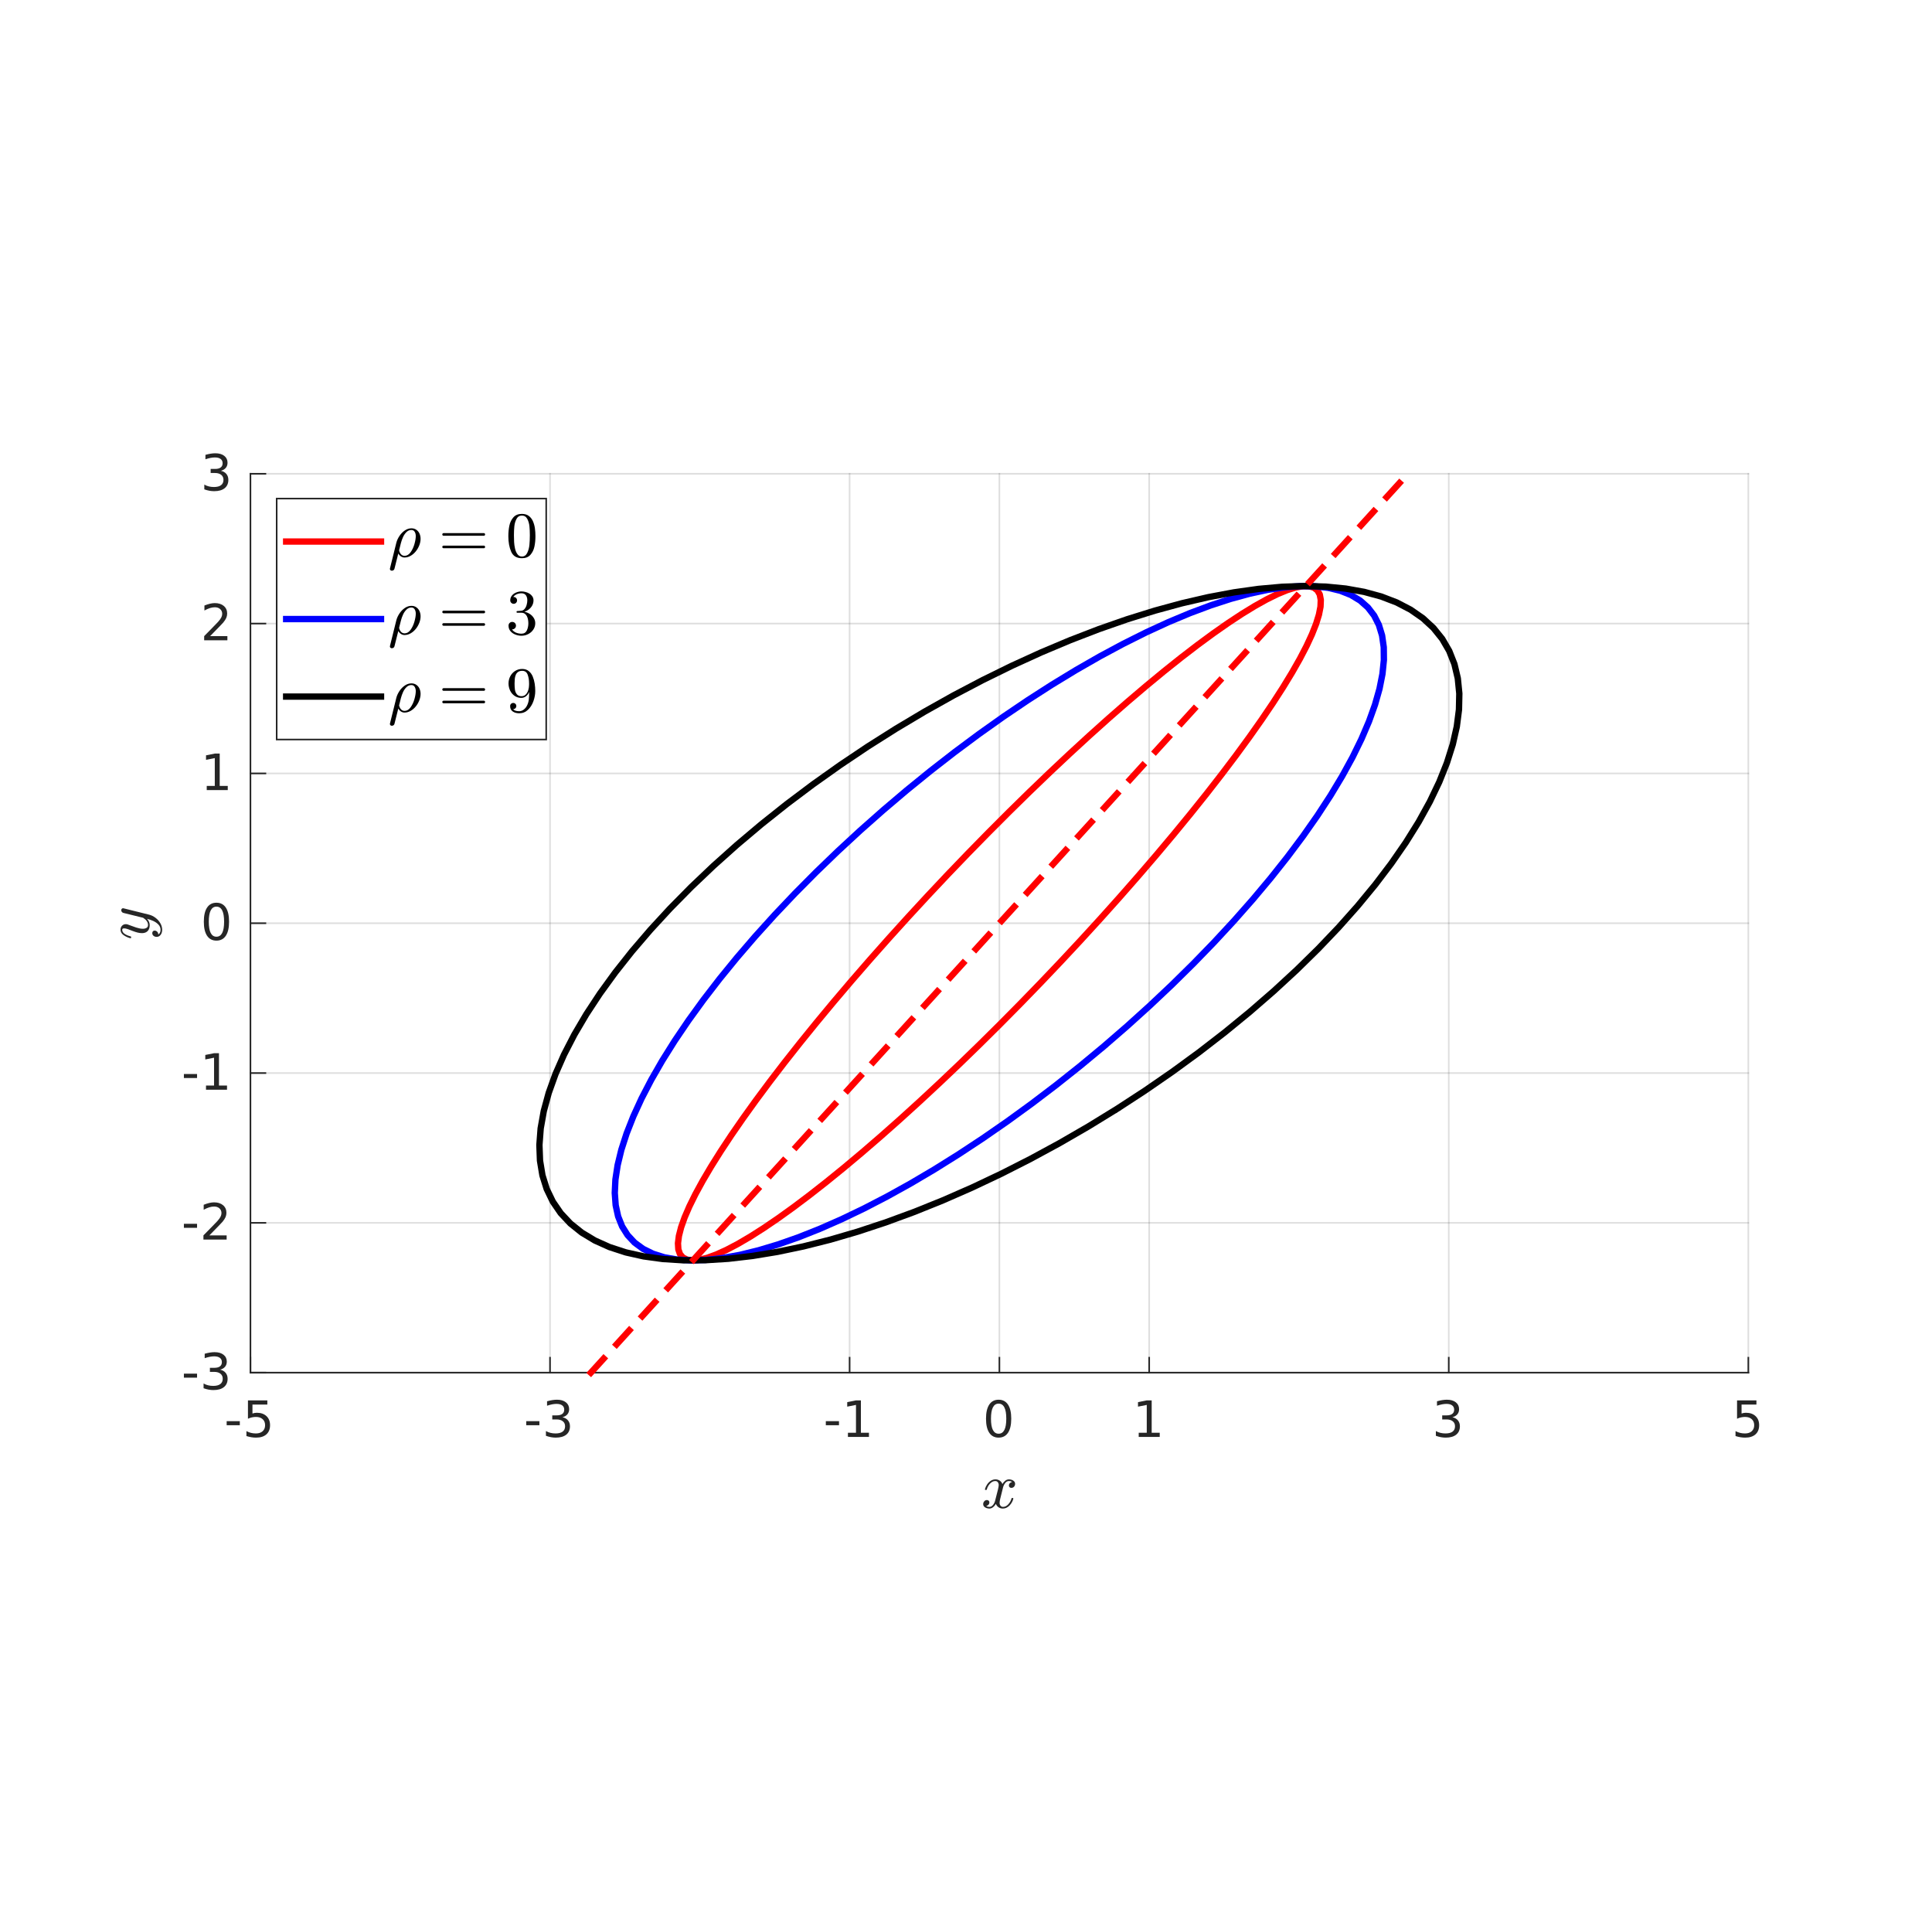 <?xml version="1.0"?>
<!DOCTYPE svg PUBLIC '-//W3C//DTD SVG 1.0//EN'
          'http://www.w3.org/TR/2001/REC-SVG-20010904/DTD/svg10.dtd'>
<svg xmlns:xlink="http://www.w3.org/1999/xlink" style="fill-opacity:1; color-rendering:auto; color-interpolation:auto; text-rendering:auto; stroke:black; stroke-linecap:square; stroke-miterlimit:10; shape-rendering:auto; stroke-opacity:1; fill:black; stroke-dasharray:none; font-weight:normal; stroke-width:1; font-family:'Dialog'; font-style:normal; stroke-linejoin:miter; font-size:12px; stroke-dashoffset:0; image-rendering:auto;" width="810" height="802" xmlns="http://www.w3.org/2000/svg"
><rect width="100%" height="100%" fill="#333333" stroke="none"/><!--Generated by the Batik Graphics2D SVG Generator--><defs id="genericDefs"
  /><g
  ><defs id="defs1"
    ><clipPath clipPathUnits="userSpaceOnUse" id="clipPath1"
      ><path d="M0 0 L810 0 L810 802 L0 802 L0 0 Z"
      /></clipPath
    ></defs
    ><g style="fill:white; stroke:white;"
    ><rect x="0" y="0" width="810" style="clip-path:url(#clipPath1); stroke:none;" height="802"
    /></g
    ><g style="fill:white; text-rendering:optimizeSpeed; color-rendering:optimizeSpeed; image-rendering:optimizeSpeed; shape-rendering:crispEdges; stroke:white; color-interpolation:sRGB;"
    ><rect x="0" width="810" height="802" y="0" style="stroke:none;"
      /><path style="stroke:none;" d="M105 575.4 L733 575.4 L733 198.6 L105 198.6 Z"
    /></g
    ><g style="stroke-linecap:butt; fill-opacity:0.149; fill:rgb(38,38,38); text-rendering:geometricPrecision; image-rendering:optimizeQuality; color-rendering:optimizeQuality; stroke-linejoin:round; stroke:rgb(38,38,38); color-interpolation:linearRGB; stroke-width:0.667; stroke-opacity:0.149;"
    ><line y2="198.6" style="fill:none;" x1="105" x2="105" y1="575.4"
      /><line y2="198.6" style="fill:none;" x1="230.6" x2="230.6" y1="575.4"
      /><line y2="198.6" style="fill:none;" x1="356.2" x2="356.2" y1="575.4"
      /><line y2="198.6" style="fill:none;" x1="419" x2="419" y1="575.4"
      /><line y2="198.6" style="fill:none;" x1="481.8" x2="481.8" y1="575.4"
      /><line y2="198.6" style="fill:none;" x1="607.4" x2="607.4" y1="575.4"
      /><line y2="198.6" style="fill:none;" x1="733" x2="733" y1="575.4"
      /><line y2="575.4" style="fill:none;" x1="733" x2="105" y1="575.4"
      /><line y2="512.6" style="fill:none;" x1="733" x2="105" y1="512.6"
      /><line y2="449.8" style="fill:none;" x1="733" x2="105" y1="449.8"
      /><line y2="387" style="fill:none;" x1="733" x2="105" y1="387"
      /><line y2="324.2" style="fill:none;" x1="733" x2="105" y1="324.2"
      /><line y2="261.4" style="fill:none;" x1="733" x2="105" y1="261.4"
      /><line y2="198.6" style="fill:none;" x1="733" x2="105" y1="198.6"
      /><line x1="105" x2="733" y1="575.4" style="stroke-linecap:square; fill-opacity:1; fill:none; stroke-opacity:1;" y2="575.4"
      /><line x1="105" x2="105" y1="575.4" style="stroke-linecap:square; fill-opacity:1; fill:none; stroke-opacity:1;" y2="569.12"
      /><line x1="230.6" x2="230.6" y1="575.4" style="stroke-linecap:square; fill-opacity:1; fill:none; stroke-opacity:1;" y2="569.12"
      /><line x1="356.2" x2="356.2" y1="575.4" style="stroke-linecap:square; fill-opacity:1; fill:none; stroke-opacity:1;" y2="569.12"
      /><line x1="419" x2="419" y1="575.4" style="stroke-linecap:square; fill-opacity:1; fill:none; stroke-opacity:1;" y2="569.12"
      /><line x1="481.8" x2="481.8" y1="575.4" style="stroke-linecap:square; fill-opacity:1; fill:none; stroke-opacity:1;" y2="569.12"
      /><line x1="607.4" x2="607.4" y1="575.4" style="stroke-linecap:square; fill-opacity:1; fill:none; stroke-opacity:1;" y2="569.12"
      /><line x1="733" x2="733" y1="575.4" style="stroke-linecap:square; fill-opacity:1; fill:none; stroke-opacity:1;" y2="569.12"
    /></g
    ><g transform="translate(105,582.333)" style="font-size:21.333px; fill:rgb(38,38,38); text-rendering:geometricPrecision; image-rendering:optimizeQuality; color-rendering:optimizeQuality; font-family:'SansSerif'; stroke:rgb(38,38,38); color-interpolation:linearRGB;"
    ><path style="stroke:none;" d="M-9.969 13.406 L-4.453 13.406 L-4.453 15.094 L-9.969 15.094 L-9.969 13.406 ZM-1.044 4.688 L7.081 4.688 L7.081 6.438 L0.847 6.438 L0.847 10.188 Q1.3 10.031 1.753 9.953 Q2.206 9.875 2.659 9.875 Q5.222 9.875 6.722 11.281 Q8.222 12.688 8.222 15.094 Q8.222 17.562 6.683 18.93 Q5.144 20.297 2.347 20.297 Q1.378 20.297 0.378 20.133 Q-0.622 19.969 -1.685 19.641 L-1.685 17.562 Q-0.763 18.062 0.222 18.305 Q1.206 18.547 2.3 18.547 Q4.081 18.547 5.112 17.617 Q6.144 16.688 6.144 15.094 Q6.144 13.484 5.112 12.555 Q4.081 11.625 2.3 11.625 Q1.472 11.625 0.643 11.805 Q-0.185 11.984 -1.044 12.375 L-1.044 4.688 Z"
    /></g
    ><g transform="translate(230.6,582.333)" style="font-size:21.333px; fill:rgb(38,38,38); text-rendering:geometricPrecision; image-rendering:optimizeQuality; color-rendering:optimizeQuality; font-family:'SansSerif'; stroke:rgb(38,38,38); color-interpolation:linearRGB;"
    ><path style="stroke:none;" d="M-9.969 13.406 L-4.453 13.406 L-4.453 15.094 L-9.969 15.094 L-9.969 13.406 ZM5.206 11.75 Q6.706 12.062 7.534 13.07 Q8.362 14.078 8.362 15.547 Q8.362 17.812 6.808 19.055 Q5.253 20.297 2.378 20.297 Q1.425 20.297 0.401 20.109 Q-0.622 19.922 -1.716 19.531 L-1.716 17.531 Q-0.841 18.047 0.183 18.297 Q1.206 18.547 2.315 18.547 Q4.269 18.547 5.292 17.781 Q6.315 17.016 6.315 15.547 Q6.315 14.203 5.362 13.438 Q4.409 12.672 2.722 12.672 L0.94 12.672 L0.94 10.969 L2.8 10.969 Q4.331 10.969 5.144 10.359 Q5.956 9.75 5.956 8.594 Q5.956 7.422 5.12 6.789 Q4.284 6.156 2.722 6.156 Q1.862 6.156 0.893 6.344 Q-0.075 6.531 -1.247 6.922 L-1.247 5.062 Q-0.075 4.734 0.956 4.57 Q1.987 4.406 2.909 4.406 Q5.269 4.406 6.644 5.484 Q8.018 6.562 8.018 8.375 Q8.018 9.656 7.284 10.531 Q6.55 11.406 5.206 11.75 Z"
    /></g
    ><g transform="translate(356.2,582.333)" style="font-size:21.333px; fill:rgb(38,38,38); text-rendering:geometricPrecision; image-rendering:optimizeQuality; color-rendering:optimizeQuality; font-family:'SansSerif'; stroke:rgb(38,38,38); color-interpolation:linearRGB;"
    ><path style="stroke:none;" d="M-9.969 13.406 L-4.453 13.406 L-4.453 15.094 L-9.969 15.094 L-9.969 13.406 ZM-0.7 18.25 L2.675 18.25 L2.675 6.578 L-0.997 7.312 L-0.997 5.422 L2.659 4.688 L4.737 4.688 L4.737 18.25 L8.112 18.25 L8.112 20 L-0.7 20 L-0.7 18.25 Z"
    /></g
    ><g transform="translate(419,582.333)" style="font-size:21.333px; fill:rgb(38,38,38); text-rendering:geometricPrecision; image-rendering:optimizeQuality; color-rendering:optimizeQuality; font-family:'SansSerif'; stroke:rgb(38,38,38); color-interpolation:linearRGB;"
    ><path style="stroke:none;" d="M-0.328 6.047 Q-1.922 6.047 -2.727 7.625 Q-3.531 9.203 -3.531 12.359 Q-3.531 15.516 -2.727 17.086 Q-1.922 18.656 -0.328 18.656 Q1.281 18.656 2.086 17.086 Q2.891 15.516 2.891 12.359 Q2.891 9.203 2.086 7.625 Q1.281 6.047 -0.328 6.047 ZM-0.328 4.406 Q2.25 4.406 3.609 6.445 Q4.969 8.484 4.969 12.359 Q4.969 16.219 3.609 18.258 Q2.25 20.297 -0.328 20.297 Q-2.891 20.297 -4.25 18.258 Q-5.609 16.219 -5.609 12.359 Q-5.609 8.484 -4.25 6.445 Q-2.891 4.406 -0.328 4.406 Z"
    /></g
    ><g transform="translate(481.8,582.333)" style="font-size:21.333px; fill:rgb(38,38,38); text-rendering:geometricPrecision; image-rendering:optimizeQuality; color-rendering:optimizeQuality; font-family:'SansSerif'; stroke:rgb(38,38,38); color-interpolation:linearRGB;"
    ><path style="stroke:none;" d="M-4.391 18.25 L-1.016 18.25 L-1.016 6.578 L-4.688 7.312 L-4.688 5.422 L-1.031 4.688 L1.047 4.688 L1.047 18.25 L4.422 18.25 L4.422 20 L-4.391 20 L-4.391 18.25 Z"
    /></g
    ><g transform="translate(607.4,582.333)" style="font-size:21.333px; fill:rgb(38,38,38); text-rendering:geometricPrecision; image-rendering:optimizeQuality; color-rendering:optimizeQuality; font-family:'SansSerif'; stroke:rgb(38,38,38); color-interpolation:linearRGB;"
    ><path style="stroke:none;" d="M1.516 11.75 Q3.016 12.062 3.844 13.07 Q4.672 14.078 4.672 15.547 Q4.672 17.812 3.117 19.055 Q1.562 20.297 -1.312 20.297 Q-2.266 20.297 -3.289 20.109 Q-4.312 19.922 -5.406 19.531 L-5.406 17.531 Q-4.531 18.047 -3.508 18.297 Q-2.484 18.547 -1.375 18.547 Q0.578 18.547 1.602 17.781 Q2.625 17.016 2.625 15.547 Q2.625 14.203 1.672 13.438 Q0.719 12.672 -0.969 12.672 L-2.75 12.672 L-2.75 10.969 L-0.891 10.969 Q0.641 10.969 1.453 10.359 Q2.266 9.75 2.266 8.594 Q2.266 7.422 1.43 6.789 Q0.594 6.156 -0.969 6.156 Q-1.828 6.156 -2.797 6.344 Q-3.766 6.531 -4.938 6.922 L-4.938 5.062 Q-3.766 4.734 -2.734 4.57 Q-1.703 4.406 -0.781 4.406 Q1.578 4.406 2.953 5.484 Q4.328 6.562 4.328 8.375 Q4.328 9.656 3.594 10.531 Q2.859 11.406 1.516 11.75 Z"
    /></g
    ><g transform="translate(733,582.333)" style="font-size:21.333px; fill:rgb(38,38,38); text-rendering:geometricPrecision; image-rendering:optimizeQuality; color-rendering:optimizeQuality; font-family:'SansSerif'; stroke:rgb(38,38,38); color-interpolation:linearRGB;"
    ><path style="stroke:none;" d="M-4.734 4.688 L3.391 4.688 L3.391 6.438 L-2.844 6.438 L-2.844 10.188 Q-2.391 10.031 -1.938 9.953 Q-1.484 9.875 -1.031 9.875 Q1.531 9.875 3.031 11.281 Q4.531 12.688 4.531 15.094 Q4.531 17.562 2.992 18.93 Q1.453 20.297 -1.344 20.297 Q-2.312 20.297 -3.312 20.133 Q-4.312 19.969 -5.375 19.641 L-5.375 17.562 Q-4.453 18.062 -3.469 18.305 Q-2.484 18.547 -1.391 18.547 Q0.391 18.547 1.422 17.617 Q2.453 16.688 2.453 15.094 Q2.453 13.484 1.422 12.555 Q0.391 11.625 -1.391 11.625 Q-2.219 11.625 -3.047 11.805 Q-3.875 11.984 -4.734 12.375 L-4.734 4.688 Z"
    /></g
    ><g transform="translate(419,609.667)" style="font-size:26.667px; fill:rgb(38,38,38); text-rendering:geometricPrecision; image-rendering:optimizeQuality; color-rendering:optimizeQuality; font-family:'mwa_cmmi10'; stroke:rgb(38,38,38); color-interpolation:linearRGB;"
    ><path style="stroke:none;" d="M-5.511 21.619 Q-5.042 21.994 -4.167 21.994 Q-3.324 21.994 -2.675 21.181 Q-2.027 20.369 -1.792 19.4 L-0.574 14.619 Q-0.277 13.322 -0.277 12.837 Q-0.277 12.165 -0.652 11.665 Q-1.027 11.165 -1.698 11.165 Q-2.558 11.165 -3.308 11.697 Q-4.058 12.228 -4.574 13.056 Q-5.089 13.884 -5.292 14.728 Q-5.355 14.9 -5.511 14.9 L-5.839 14.9 Q-6.058 14.9 -6.058 14.65 L-6.058 14.572 Q-5.792 13.572 -5.159 12.611 Q-4.527 11.65 -3.605 11.056 Q-2.683 10.462 -1.652 10.462 Q-0.652 10.462 0.145 10.994 Q0.942 11.525 1.27 12.431 Q1.723 11.603 2.442 11.033 Q3.161 10.462 4.02 10.462 Q4.598 10.462 5.208 10.673 Q5.817 10.884 6.2 11.306 Q6.583 11.728 6.583 12.353 Q6.583 13.04 6.138 13.533 Q5.692 14.025 5.005 14.025 Q4.567 14.025 4.278 13.752 Q3.989 13.478 3.989 13.056 Q3.989 12.478 4.38 12.056 Q4.77 11.634 5.317 11.556 Q4.833 11.165 3.973 11.165 Q3.098 11.165 2.458 11.97 Q1.817 12.775 1.552 13.759 L0.364 18.541 Q0.083 19.619 0.083 20.322 Q0.083 21.009 0.473 21.502 Q0.864 21.994 1.505 21.994 Q2.77 21.994 3.763 20.877 Q4.755 19.759 5.083 18.431 Q5.13 18.275 5.286 18.275 L5.614 18.275 Q5.723 18.275 5.786 18.345 Q5.848 18.416 5.848 18.509 Q5.848 18.541 5.833 18.587 Q5.442 20.197 4.216 21.447 Q2.989 22.697 1.458 22.697 Q0.458 22.697 -0.339 22.166 Q-1.136 21.634 -1.464 20.728 Q-1.886 21.509 -2.628 22.103 Q-3.37 22.697 -4.214 22.697 Q-4.792 22.697 -5.409 22.494 Q-6.027 22.291 -6.409 21.869 Q-6.792 21.447 -6.792 20.806 Q-6.792 20.166 -6.347 19.65 Q-5.902 19.134 -5.245 19.134 Q-4.792 19.134 -4.495 19.4 Q-4.199 19.666 -4.199 20.103 Q-4.199 20.666 -4.574 21.087 Q-4.949 21.509 -5.511 21.619 Z"
    /></g
    ><g style="fill:rgb(38,38,38); text-rendering:geometricPrecision; image-rendering:optimizeQuality; color-rendering:optimizeQuality; stroke-linejoin:round; stroke:rgb(38,38,38); color-interpolation:linearRGB; stroke-width:0.667;"
    ><line y2="198.6" style="fill:none;" x1="105" x2="105" y1="575.4"
      /><line y2="575.4" style="fill:none;" x1="105" x2="111.28" y1="575.4"
      /><line y2="512.6" style="fill:none;" x1="105" x2="111.28" y1="512.6"
      /><line y2="449.8" style="fill:none;" x1="105" x2="111.28" y1="449.8"
      /><line y2="387" style="fill:none;" x1="105" x2="111.28" y1="387"
      /><line y2="324.2" style="fill:none;" x1="105" x2="111.28" y1="324.2"
      /><line y2="261.4" style="fill:none;" x1="105" x2="111.28" y1="261.4"
      /><line y2="198.6" style="fill:none;" x1="105" x2="111.28" y1="198.6"
    /></g
    ><g transform="translate(98.067,575.4)" style="font-size:21.333px; fill:rgb(38,38,38); text-rendering:geometricPrecision; image-rendering:optimizeQuality; color-rendering:optimizeQuality; font-family:'SansSerif'; stroke:rgb(38,38,38); color-interpolation:linearRGB;"
    ><path style="stroke:none;" d="M-20.969 0.406 L-15.453 0.406 L-15.453 2.094 L-20.969 2.094 L-20.969 0.406 ZM-5.794 -1.25 Q-4.294 -0.938 -3.466 0.07 Q-2.638 1.078 -2.638 2.547 Q-2.638 4.812 -4.192 6.055 Q-5.747 7.297 -8.622 7.297 Q-9.575 7.297 -10.599 7.109 Q-11.622 6.922 -12.716 6.531 L-12.716 4.531 Q-11.841 5.047 -10.817 5.297 Q-9.794 5.547 -8.685 5.547 Q-6.731 5.547 -5.708 4.781 Q-4.685 4.016 -4.685 2.547 Q-4.685 1.203 -5.638 0.438 Q-6.591 -0.328 -8.278 -0.328 L-10.06 -0.328 L-10.06 -2.031 L-8.2 -2.031 Q-6.669 -2.031 -5.856 -2.641 Q-5.044 -3.25 -5.044 -4.406 Q-5.044 -5.578 -5.88 -6.211 Q-6.716 -6.844 -8.278 -6.844 Q-9.138 -6.844 -10.107 -6.656 Q-11.075 -6.469 -12.247 -6.078 L-12.247 -7.938 Q-11.075 -8.266 -10.044 -8.43 Q-9.013 -8.594 -8.091 -8.594 Q-5.731 -8.594 -4.356 -7.516 Q-2.982 -6.438 -2.982 -4.625 Q-2.982 -3.344 -3.716 -2.469 Q-4.45 -1.594 -5.794 -1.25 Z"
    /></g
    ><g transform="translate(98.067,512.6)" style="font-size:21.333px; fill:rgb(38,38,38); text-rendering:geometricPrecision; image-rendering:optimizeQuality; color-rendering:optimizeQuality; font-family:'SansSerif'; stroke:rgb(38,38,38); color-interpolation:linearRGB;"
    ><path style="stroke:none;" d="M-20.969 0.406 L-15.453 0.406 L-15.453 2.094 L-20.969 2.094 L-20.969 0.406 ZM-10.278 5.25 L-3.044 5.25 L-3.044 7 L-12.778 7 L-12.778 5.25 Q-11.591 4.031 -9.56 1.977 Q-7.528 -0.078 -6.997 -0.672 Q-5.997 -1.781 -5.606 -2.562 Q-5.216 -3.344 -5.216 -4.078 Q-5.216 -5.312 -6.067 -6.078 Q-6.919 -6.844 -8.294 -6.844 Q-9.278 -6.844 -10.357 -6.508 Q-11.435 -6.172 -12.669 -5.484 L-12.669 -7.578 Q-11.419 -8.078 -10.333 -8.336 Q-9.247 -8.594 -8.341 -8.594 Q-5.966 -8.594 -4.552 -7.398 Q-3.138 -6.203 -3.138 -4.219 Q-3.138 -3.281 -3.489 -2.43 Q-3.841 -1.578 -4.778 -0.438 Q-5.028 -0.141 -6.403 1.281 Q-7.778 2.703 -10.278 5.25 Z"
    /></g
    ><g transform="translate(98.067,449.8)" style="font-size:21.333px; fill:rgb(38,38,38); text-rendering:geometricPrecision; image-rendering:optimizeQuality; color-rendering:optimizeQuality; font-family:'SansSerif'; stroke:rgb(38,38,38); color-interpolation:linearRGB;"
    ><path style="stroke:none;" d="M-20.969 0.406 L-15.453 0.406 L-15.453 2.094 L-20.969 2.094 L-20.969 0.406 ZM-11.7 5.25 L-8.325 5.25 L-8.325 -6.422 L-11.997 -5.688 L-11.997 -7.578 L-8.341 -8.312 L-6.263 -8.312 L-6.263 5.25 L-2.888 5.25 L-2.888 7 L-11.7 7 L-11.7 5.25 Z"
    /></g
    ><g transform="translate(98.067,387)" style="font-size:21.333px; fill:rgb(38,38,38); text-rendering:geometricPrecision; image-rendering:optimizeQuality; color-rendering:optimizeQuality; font-family:'SansSerif'; stroke:rgb(38,38,38); color-interpolation:linearRGB;"
    ><path style="stroke:none;" d="M-7.328 -6.953 Q-8.922 -6.953 -9.727 -5.375 Q-10.531 -3.797 -10.531 -0.641 Q-10.531 2.516 -9.727 4.086 Q-8.922 5.656 -7.328 5.656 Q-5.719 5.656 -4.914 4.086 Q-4.109 2.516 -4.109 -0.641 Q-4.109 -3.797 -4.914 -5.375 Q-5.719 -6.953 -7.328 -6.953 ZM-7.328 -8.594 Q-4.75 -8.594 -3.391 -6.555 Q-2.031 -4.516 -2.031 -0.641 Q-2.031 3.219 -3.391 5.258 Q-4.75 7.297 -7.328 7.297 Q-9.891 7.297 -11.25 5.258 Q-12.609 3.219 -12.609 -0.641 Q-12.609 -4.516 -11.25 -6.555 Q-9.891 -8.594 -7.328 -8.594 Z"
    /></g
    ><g transform="translate(98.067,324.2)" style="font-size:21.333px; fill:rgb(38,38,38); text-rendering:geometricPrecision; image-rendering:optimizeQuality; color-rendering:optimizeQuality; font-family:'SansSerif'; stroke:rgb(38,38,38); color-interpolation:linearRGB;"
    ><path style="stroke:none;" d="M-11.391 5.25 L-8.016 5.25 L-8.016 -6.422 L-11.688 -5.688 L-11.688 -7.578 L-8.031 -8.312 L-5.953 -8.312 L-5.953 5.25 L-2.578 5.25 L-2.578 7 L-11.391 7 L-11.391 5.25 Z"
    /></g
    ><g transform="translate(98.067,261.4)" style="font-size:21.333px; fill:rgb(38,38,38); text-rendering:geometricPrecision; image-rendering:optimizeQuality; color-rendering:optimizeQuality; font-family:'SansSerif'; stroke:rgb(38,38,38); color-interpolation:linearRGB;"
    ><path style="stroke:none;" d="M-9.969 5.25 L-2.734 5.25 L-2.734 7 L-12.469 7 L-12.469 5.25 Q-11.281 4.031 -9.25 1.977 Q-7.219 -0.078 -6.688 -0.672 Q-5.688 -1.781 -5.297 -2.562 Q-4.906 -3.344 -4.906 -4.078 Q-4.906 -5.312 -5.758 -6.078 Q-6.609 -6.844 -7.984 -6.844 Q-8.969 -6.844 -10.047 -6.508 Q-11.125 -6.172 -12.359 -5.484 L-12.359 -7.578 Q-11.109 -8.078 -10.023 -8.336 Q-8.938 -8.594 -8.031 -8.594 Q-5.656 -8.594 -4.242 -7.398 Q-2.828 -6.203 -2.828 -4.219 Q-2.828 -3.281 -3.18 -2.43 Q-3.531 -1.578 -4.469 -0.438 Q-4.719 -0.141 -6.094 1.281 Q-7.469 2.703 -9.969 5.25 Z"
    /></g
    ><g transform="translate(98.067,198.6)" style="font-size:21.333px; fill:rgb(38,38,38); text-rendering:geometricPrecision; image-rendering:optimizeQuality; color-rendering:optimizeQuality; font-family:'SansSerif'; stroke:rgb(38,38,38); color-interpolation:linearRGB;"
    ><path style="stroke:none;" d="M-5.484 -1.25 Q-3.984 -0.938 -3.156 0.07 Q-2.328 1.078 -2.328 2.547 Q-2.328 4.812 -3.883 6.055 Q-5.438 7.297 -8.312 7.297 Q-9.266 7.297 -10.289 7.109 Q-11.312 6.922 -12.406 6.531 L-12.406 4.531 Q-11.531 5.047 -10.508 5.297 Q-9.484 5.547 -8.375 5.547 Q-6.422 5.547 -5.398 4.781 Q-4.375 4.016 -4.375 2.547 Q-4.375 1.203 -5.328 0.438 Q-6.281 -0.328 -7.969 -0.328 L-9.75 -0.328 L-9.75 -2.031 L-7.891 -2.031 Q-6.359 -2.031 -5.547 -2.641 Q-4.734 -3.25 -4.734 -4.406 Q-4.734 -5.578 -5.57 -6.211 Q-6.406 -6.844 -7.969 -6.844 Q-8.828 -6.844 -9.797 -6.656 Q-10.766 -6.469 -11.938 -6.078 L-11.938 -7.938 Q-10.766 -8.266 -9.734 -8.43 Q-8.703 -8.594 -7.781 -8.594 Q-5.422 -8.594 -4.047 -7.516 Q-2.672 -6.438 -2.672 -4.625 Q-2.672 -3.344 -3.406 -2.469 Q-4.141 -1.594 -5.484 -1.25 Z"
    /></g
    ><g transform="translate(72.067,387) rotate(-90)" style="font-size:26.667px; fill:rgb(38,38,38); text-rendering:geometricPrecision; image-rendering:optimizeQuality; color-rendering:optimizeQuality; font-family:'mwa_cmmi10'; stroke:rgb(38,38,38); color-interpolation:linearRGB;"
    ><path style="stroke:none;" d="M-4.75 -5.741 Q-4.187 -4.756 -2.765 -4.756 Q-1.484 -4.756 -0.554 -5.655 Q0.375 -6.553 0.953 -7.827 Q1.531 -9.1 1.844 -10.428 Q0.641 -9.303 -0.75 -9.303 Q-1.828 -9.303 -2.578 -9.67 Q-3.328 -10.038 -3.742 -10.772 Q-4.156 -11.506 -4.156 -12.538 Q-4.156 -13.428 -3.922 -14.358 Q-3.687 -15.288 -3.258 -16.428 Q-2.828 -17.569 -2.5 -18.413 Q-2.156 -19.397 -2.156 -20.022 Q-2.156 -20.834 -2.75 -20.834 Q-3.812 -20.834 -4.508 -19.733 Q-5.203 -18.631 -5.531 -17.272 Q-5.578 -17.1 -5.75 -17.1 L-6.062 -17.1 Q-6.297 -17.1 -6.297 -17.35 L-6.297 -17.428 Q-5.859 -19.038 -4.961 -20.288 Q-4.062 -21.538 -2.687 -21.538 Q-1.734 -21.538 -1.062 -20.905 Q-0.391 -20.272 -0.391 -19.288 Q-0.391 -18.788 -0.625 -18.241 Q-0.734 -17.913 -1.156 -16.803 Q-1.578 -15.694 -1.804 -14.967 Q-2.031 -14.241 -2.179 -13.545 Q-2.328 -12.85 -2.328 -12.147 Q-2.328 -11.241 -1.945 -10.623 Q-1.562 -10.006 -0.734 -10.006 Q0.953 -10.006 2.281 -12.053 L4.328 -20.366 Q4.422 -20.725 4.75 -20.983 Q5.078 -21.241 5.453 -21.241 Q5.781 -21.241 6.031 -21.03 Q6.281 -20.819 6.281 -20.475 Q6.281 -20.319 6.25 -20.272 L3.578 -9.522 Q3.219 -8.131 2.266 -6.866 Q1.313 -5.6 -0.023 -4.835 Q-1.359 -4.069 -2.812 -4.069 Q-3.515 -4.069 -4.195 -4.335 Q-4.875 -4.6 -5.297 -5.139 Q-5.719 -5.678 -5.719 -6.413 Q-5.719 -7.147 -5.289 -7.686 Q-4.859 -8.225 -4.125 -8.225 Q-3.687 -8.225 -3.39 -7.96 Q-3.094 -7.694 -3.094 -7.256 Q-3.094 -6.631 -3.554 -6.17 Q-4.016 -5.71 -4.641 -5.71 Q-4.672 -5.725 -4.695 -5.733 Q-4.719 -5.741 -4.75 -5.741 Z"
    /></g
    ><g style="stroke-linecap:butt; fill:red; text-rendering:geometricPrecision; image-rendering:optimizeQuality; color-rendering:optimizeQuality; stroke-linejoin:round; stroke:red; color-interpolation:linearRGB; stroke-width:2.667;"
    ><path d="M397.44 366.491 L405.921 357.663 L414.455 348.953 L423.006 340.396 L431.542 332.026 L440.027 323.878 L448.427 315.984 L456.709 308.376 L464.839 301.085 L472.785 294.139 L480.514 287.568 L487.995 281.397 L495.199 275.651 L502.095 270.353 L508.657 265.525 L514.858 261.187 L520.673 257.354 L526.079 254.044 L531.053 251.27 L535.576 249.041 L539.63 247.369 L543.198 246.258 L546.266 245.715 L548.822 245.74 L550.854 246.334 L552.356 247.494 L553.321 249.216 L553.745 251.493 L553.627 254.316 L552.966 257.673 L551.766 261.55 L550.031 265.933 L547.769 270.804 L544.988 276.142 L541.7 281.926 L537.918 288.134 L533.657 294.74 L528.934 301.717 L523.769 309.038 L518.181 316.672 L512.195 324.59 L505.833 332.759 L499.121 341.146 L492.087 349.718 L484.759 358.441 L477.165 367.278 L469.338 376.195 L461.308 385.155 L453.107 394.122 L444.769 403.061 L436.328 411.935 L427.817 420.709 L419.27 429.347 L410.722 437.815 L402.207 446.078 L393.76 454.103 L385.415 461.858 L377.205 469.311 L369.163 476.433 L361.322 483.195 L353.713 489.57 L346.367 495.531 L339.313 501.056 L332.58 506.121 L326.196 510.706 L320.185 514.794 L314.572 518.367 L309.379 521.411 L304.628 523.913 L300.337 525.865 L296.524 527.257 L293.204 528.085 L290.391 528.344 L288.096 528.034 L286.328 527.157 L285.094 525.715 L284.399 523.714 L284.246 521.163 L284.636 518.072 L285.567 514.452 L287.035 510.32 L289.035 505.691 L291.557 500.584 L294.593 495.02 L298.13 489.021 L302.154 482.611 L306.648 475.817 L311.595 468.664 L316.974 461.183 L322.764 453.402 L328.941 445.355 L335.481 437.073 L342.357 428.589 L349.542 419.937 L357.007 411.153 L364.721 402.272 L372.654 393.329 L380.773 384.36 L389.046 375.402 L397.44 366.491" style="fill:none; fill-rule:evenodd;"
      /><path d="M462.767 438.624 L452.835 446.865 L442.767 454.865 L432.603 462.592 L422.385 470.015 L412.153 477.104 L401.949 483.829 L391.813 490.165 L381.787 496.085 L371.91 501.566 L362.223 506.586 L352.765 511.124 L343.574 515.162 L334.686 518.685 L326.138 521.677 L317.963 524.126 L310.196 526.024 L302.866 527.362 L296.005 528.135 L289.638 528.339 L283.792 527.974 L278.491 527.042 L273.756 525.545 L269.605 523.491 L266.056 520.887 L263.123 517.744 L260.818 514.075 L259.149 509.894 L258.124 505.218 L257.747 500.066 L258.019 494.459 L258.94 488.419 L260.505 481.97 L262.708 475.14 L265.54 467.954 L268.991 460.442 L273.045 452.635 L277.687 444.563 L282.899 436.26 L288.658 427.758 L294.942 419.092 L301.725 410.297 L308.981 401.408 L316.68 392.461 L324.791 383.493 L333.281 374.538 L342.116 365.633 L351.261 356.815 L360.679 348.117 L370.331 339.577 L380.18 331.227 L390.185 323.103 L400.305 315.235 L410.502 307.656 L420.732 300.397 L430.955 293.487 L441.13 286.953 L451.216 280.822 L461.173 275.118 L470.959 269.865 L480.537 265.084 L489.866 260.793 L498.911 257.011 L507.633 253.752 L515.998 251.03 L523.973 248.855 L531.526 247.237 L538.625 246.181 L545.242 245.692 L551.351 245.773 L556.928 246.421 L561.948 247.637 L566.394 249.413 L570.245 251.743 L573.488 254.618 L576.109 258.026 L578.097 261.953 L579.444 266.384 L580.145 271.3 L580.198 276.682 L579.601 282.509 L578.358 288.756 L576.473 295.399 L573.954 302.411 L570.811 309.763 L567.057 317.426 L562.706 325.37 L557.777 333.561 L552.289 341.968 L546.264 350.556 L539.727 359.291 L532.704 368.138 L525.223 377.06 L517.314 386.023 L509.01 394.989 L500.342 403.923 L491.348 412.789 L482.062 421.551 L472.522 430.175 L462.767 438.624" style="fill:none; fill-rule:evenodd; stroke:blue;"
      /><path d="M468.257 464.858 L456.331 472.183 L444.255 479.165 L432.078 485.776 L419.847 491.99 L407.614 497.78 L395.426 503.125 L383.333 508.002 L371.384 512.391 L359.626 516.276 L348.108 519.64 L336.875 522.471 L325.972 524.755 L315.445 526.485 L305.334 527.654 L295.681 528.256 L286.524 528.289 L277.901 527.753 L269.846 526.651 L262.392 524.986 L255.568 522.765 L249.403 519.998 L243.92 516.696 L239.142 512.871 L235.089 508.539 L231.776 503.718 L229.217 498.427 L227.422 492.687 L226.398 486.522 L226.15 479.956 L226.679 473.015 L227.982 465.728 L230.054 458.125 L232.887 450.235 L236.47 442.09 L240.787 433.723 L245.822 425.168 L251.554 416.46 L257.961 407.633 L265.016 398.723 L272.691 389.766 L280.955 380.797 L289.775 371.854 L299.116 362.971 L308.939 354.185 L319.205 345.532 L329.873 337.045 L340.9 328.76 L352.242 320.709 L363.852 312.925 L375.684 305.439 L387.691 298.281 L399.824 291.481 L412.034 285.066 L424.272 279.061 L436.489 273.49 L448.635 268.377 L460.663 263.741 L472.522 259.602 L484.166 255.976 L495.547 252.877 L506.621 250.318 L517.341 248.31 L527.665 246.86 L537.552 245.974 L546.962 245.656 L555.856 245.908 L564.199 246.727 L571.958 248.112 L579.1 250.055 L585.598 252.55 L591.425 255.587 L596.558 259.152 L600.976 263.233 L604.661 267.812 L607.599 272.87 L609.777 278.388 L611.187 284.344 L611.823 290.713 L611.682 297.469 L610.766 304.587 L609.077 312.036 L606.624 319.786 L603.414 327.808 L599.462 336.068 L594.784 344.533 L589.398 353.169 L583.325 361.941 L576.591 370.814 L569.222 379.752 L561.249 388.719 L552.702 397.68 L543.617 406.598 L534.031 415.436 L523.981 424.16 L513.509 432.735 L502.656 441.125 L491.466 449.297 L479.984 457.219 L468.257 464.858" style="fill:none; fill-rule:evenodd; stroke:black;"
      /><path style="fill:none; stroke-miterlimit:1; stroke-dasharray:8,8; fill-rule:evenodd; stroke-linejoin:bevel;" d="M247.714 575.415 L250.611 572.228 L255.224 567.154 L259.837 562.079 L264.451 557.004 L269.064 551.929 L273.678 546.855 L278.291 541.78 L282.904 536.705 L287.518 531.63 L292.131 526.556 L296.745 521.481 L301.358 516.406 L305.971 511.331 L310.585 506.257 L315.198 501.182 L319.812 496.107 L324.425 491.032 L329.039 485.958 L333.652 480.883 L338.265 475.808 L342.879 470.733 L347.492 465.659 L352.106 460.584 L356.719 455.509 L361.332 450.434 L365.946 445.36 L370.559 440.285 L375.173 435.21 L379.786 430.135 L384.399 425.061 L389.013 419.986 L393.626 414.911 L398.24 409.836 L402.853 404.762 L407.466 399.687 L412.08 394.612 L416.693 389.537 L421.307 384.463 L425.92 379.388 L430.534 374.313 L435.147 369.238 L439.76 364.164 L444.374 359.089 L448.987 354.014 L453.601 348.939 L458.214 343.865 L462.827 338.79 L467.441 333.715 L472.054 328.64 L476.668 323.566 L481.281 318.491 L485.894 313.416 L490.508 308.341 L495.121 303.267 L499.735 298.192 L504.348 293.117 L508.961 288.042 L513.575 282.968 L518.188 277.893 L522.802 272.818 L527.415 267.743 L532.028 262.669 L536.642 257.594 L541.255 252.519 L545.869 247.444 L550.482 242.37 L555.096 237.295 L559.709 232.22 L564.322 227.145 L568.936 222.071 L573.549 216.996 L578.163 211.921 L582.776 206.846 L587.389 201.772 L590.286 198.585"
    /></g
    ><g style="fill:white; text-rendering:optimizeSpeed; color-rendering:optimizeSpeed; image-rendering:optimizeSpeed; shape-rendering:crispEdges; stroke:white; color-interpolation:sRGB;"
    ><path style="stroke:none;" d="M229 310 L229 209 L116 209 L116 310 Z"
    /></g
    ><g transform="translate(162.721,227)" style="font-size:26.667px; text-rendering:geometricPrecision; color-rendering:optimizeQuality; image-rendering:optimizeQuality; font-family:'mwb_cmmi10'; color-interpolation:linearRGB;"
    ><path style="stroke:none;" d="M0.75 11.478 Q0.75 11.322 0.781 11.259 L3.453 0.478 Q3.844 -0.975 4.773 -2.366 Q5.703 -3.756 7.016 -4.647 Q8.328 -5.538 9.797 -5.538 Q10.969 -5.538 11.844 -4.92 Q12.719 -4.303 13.164 -3.311 Q13.609 -2.319 13.609 -1.131 Q13.609 0.181 13.07 1.58 Q12.531 2.978 11.594 4.134 Q10.656 5.29 9.43 5.994 Q8.203 6.697 6.859 6.697 Q6.062 6.697 5.367 6.228 Q4.672 5.759 4.266 5.009 L2.672 11.369 Q2.594 11.759 2.281 11.994 Q1.969 12.228 1.562 12.228 Q1.234 12.228 0.992 12.025 Q0.75 11.822 0.75 11.478 ZM6.906 5.994 Q8.344 5.994 9.406 4.525 Q10.469 3.056 11.031 1.072 Q11.594 -0.913 11.594 -2.288 Q11.594 -3.319 11.141 -4.077 Q10.688 -4.835 9.75 -4.835 Q8.562 -4.835 7.672 -3.944 Q6.781 -3.053 6.242 -1.85 Q5.703 -0.647 5.359 0.65 L4.609 3.666 Q4.781 4.65 5.383 5.322 Q5.984 5.994 6.906 5.994 Z"
    /></g
    ><g transform="translate(162.721,227)" style="font-size:26.667px; text-rendering:geometricPrecision; color-rendering:optimizeQuality; image-rendering:optimizeQuality; font-family:'mwa_cmr10'; color-interpolation:linearRGB;"
    ><path style="stroke:none;" d="M23.226 2.806 Q23.007 2.806 22.858 2.642 Q22.71 2.478 22.71 2.275 Q22.71 2.056 22.858 1.892 Q23.007 1.728 23.226 1.728 L40.179 1.728 Q40.382 1.728 40.522 1.892 Q40.663 2.056 40.663 2.275 Q40.663 2.478 40.522 2.642 Q40.382 2.806 40.179 2.806 L23.226 2.806 ZM23.226 -2.428 Q23.007 -2.428 22.858 -2.592 Q22.71 -2.756 22.71 -2.975 Q22.71 -3.178 22.858 -3.35 Q23.007 -3.522 23.226 -3.522 L40.179 -3.522 Q40.382 -3.522 40.522 -3.35 Q40.663 -3.178 40.663 -2.975 Q40.663 -2.756 40.522 -2.592 Q40.382 -2.428 40.179 -2.428 L23.226 -2.428 Z"
      /><path style="stroke:none;" d="M56.092 6.994 Q52.78 6.994 51.592 4.267 Q50.405 1.54 50.405 -2.209 Q50.405 -4.553 50.827 -6.623 Q51.249 -8.694 52.522 -10.139 Q53.795 -11.585 56.092 -11.585 Q57.874 -11.585 59.006 -10.717 Q60.139 -9.85 60.733 -8.467 Q61.327 -7.085 61.545 -5.514 Q61.764 -3.944 61.764 -2.209 Q61.764 0.119 61.334 2.142 Q60.905 4.165 59.655 5.58 Q58.405 6.994 56.092 6.994 ZM56.092 6.29 Q57.592 6.29 58.334 4.752 Q59.077 3.212 59.249 1.337 Q59.42 -0.538 59.42 -2.647 Q59.42 -4.678 59.249 -6.389 Q59.077 -8.1 58.342 -9.491 Q57.608 -10.881 56.092 -10.881 Q54.561 -10.881 53.827 -9.483 Q53.092 -8.085 52.92 -6.381 Q52.749 -4.678 52.749 -2.647 Q52.749 -1.147 52.819 0.189 Q52.889 1.525 53.202 2.939 Q53.514 4.353 54.225 5.322 Q54.936 6.29 56.092 6.29 Z"
    /></g
    ><g style="stroke-linecap:butt; fill:red; text-rendering:geometricPrecision; image-rendering:optimizeQuality; color-rendering:optimizeQuality; stroke-linejoin:round; stroke:red; color-interpolation:linearRGB; stroke-width:2.667;"
    ><line y2="227" style="fill:none;" x1="119.976" x2="159.738" y1="227"
    /></g
    ><g transform="translate(162.721,259.5)" style="font-size:26.667px; text-rendering:geometricPrecision; color-rendering:optimizeQuality; image-rendering:optimizeQuality; font-family:'mwb_cmmi10'; color-interpolation:linearRGB;"
    ><path style="stroke:none;" d="M0.75 11.478 Q0.75 11.322 0.781 11.259 L3.453 0.478 Q3.844 -0.975 4.773 -2.366 Q5.703 -3.756 7.016 -4.647 Q8.328 -5.538 9.797 -5.538 Q10.969 -5.538 11.844 -4.92 Q12.719 -4.303 13.164 -3.311 Q13.609 -2.319 13.609 -1.131 Q13.609 0.181 13.07 1.58 Q12.531 2.978 11.594 4.134 Q10.656 5.29 9.43 5.994 Q8.203 6.697 6.859 6.697 Q6.062 6.697 5.367 6.228 Q4.672 5.759 4.266 5.009 L2.672 11.369 Q2.594 11.759 2.281 11.994 Q1.969 12.228 1.562 12.228 Q1.234 12.228 0.992 12.025 Q0.75 11.822 0.75 11.478 ZM6.906 5.994 Q8.344 5.994 9.406 4.525 Q10.469 3.056 11.031 1.072 Q11.594 -0.913 11.594 -2.288 Q11.594 -3.319 11.141 -4.077 Q10.688 -4.835 9.75 -4.835 Q8.562 -4.835 7.672 -3.944 Q6.781 -3.053 6.242 -1.85 Q5.703 -0.647 5.359 0.65 L4.609 3.666 Q4.781 4.65 5.383 5.322 Q5.984 5.994 6.906 5.994 Z"
    /></g
    ><g transform="translate(162.721,259.5)" style="font-size:26.667px; text-rendering:geometricPrecision; color-rendering:optimizeQuality; image-rendering:optimizeQuality; font-family:'mwa_cmr10'; color-interpolation:linearRGB;"
    ><path style="stroke:none;" d="M23.226 2.806 Q23.007 2.806 22.858 2.642 Q22.71 2.478 22.71 2.275 Q22.71 2.056 22.858 1.892 Q23.007 1.728 23.226 1.728 L40.179 1.728 Q40.382 1.728 40.522 1.892 Q40.663 2.056 40.663 2.275 Q40.663 2.478 40.522 2.642 Q40.382 2.806 40.179 2.806 L23.226 2.806 ZM23.226 -2.428 Q23.007 -2.428 22.858 -2.592 Q22.71 -2.756 22.71 -2.975 Q22.71 -3.178 22.858 -3.35 Q23.007 -3.522 23.226 -3.522 L40.179 -3.522 Q40.382 -3.522 40.522 -3.35 Q40.663 -3.178 40.663 -2.975 Q40.663 -2.756 40.522 -2.592 Q40.382 -2.428 40.179 -2.428 L23.226 -2.428 Z"
      /><path style="stroke:none;" d="M51.92 4.322 Q52.545 5.244 53.616 5.689 Q54.686 6.134 55.905 6.134 Q57.483 6.134 58.139 4.798 Q58.795 3.462 58.795 1.759 Q58.795 0.994 58.655 0.228 Q58.514 -0.538 58.186 -1.194 Q57.858 -1.85 57.288 -2.248 Q56.717 -2.647 55.889 -2.647 L54.092 -2.647 Q53.858 -2.647 53.858 -2.897 L53.858 -3.131 Q53.858 -3.35 54.092 -3.35 L55.577 -3.459 Q56.53 -3.459 57.155 -4.17 Q57.78 -4.881 58.069 -5.905 Q58.358 -6.928 58.358 -7.85 Q58.358 -9.147 57.756 -9.975 Q57.155 -10.803 55.905 -10.803 Q54.874 -10.803 53.944 -10.413 Q53.014 -10.022 52.452 -9.241 Q52.514 -9.256 52.553 -9.256 Q52.592 -9.256 52.639 -9.256 Q53.249 -9.256 53.655 -8.835 Q54.061 -8.413 54.061 -7.819 Q54.061 -7.241 53.655 -6.819 Q53.249 -6.397 52.639 -6.397 Q52.045 -6.397 51.624 -6.819 Q51.202 -7.241 51.202 -7.819 Q51.202 -8.991 51.897 -9.842 Q52.592 -10.694 53.694 -11.139 Q54.795 -11.585 55.905 -11.585 Q56.733 -11.585 57.639 -11.342 Q58.545 -11.1 59.28 -10.639 Q60.014 -10.178 60.483 -9.467 Q60.952 -8.756 60.952 -7.85 Q60.952 -6.725 60.444 -5.756 Q59.936 -4.788 59.053 -4.092 Q58.17 -3.397 57.124 -3.053 Q58.295 -2.834 59.35 -2.17 Q60.405 -1.506 61.045 -0.483 Q61.686 0.54 61.686 1.728 Q61.686 3.228 60.866 4.431 Q60.045 5.634 58.717 6.314 Q57.389 6.994 55.905 6.994 Q54.639 6.994 53.366 6.509 Q52.092 6.025 51.288 5.064 Q50.483 4.103 50.483 2.759 Q50.483 2.087 50.928 1.642 Q51.374 1.197 52.045 1.197 Q52.483 1.197 52.842 1.4 Q53.202 1.603 53.405 1.97 Q53.608 2.337 53.608 2.759 Q53.608 3.416 53.147 3.869 Q52.686 4.322 52.045 4.322 L51.92 4.322 Z"
    /></g
    ><g style="stroke-linecap:butt; fill:blue; text-rendering:geometricPrecision; image-rendering:optimizeQuality; color-rendering:optimizeQuality; stroke-linejoin:round; stroke:blue; color-interpolation:linearRGB; stroke-width:2.667;"
    ><line y2="259.5" style="fill:none;" x1="119.976" x2="159.738" y1="259.5"
    /></g
    ><g transform="translate(162.721,292)" style="font-size:26.667px; text-rendering:geometricPrecision; color-rendering:optimizeQuality; image-rendering:optimizeQuality; font-family:'mwb_cmmi10'; color-interpolation:linearRGB;"
    ><path style="stroke:none;" d="M0.75 11.478 Q0.75 11.322 0.781 11.259 L3.453 0.478 Q3.844 -0.975 4.773 -2.366 Q5.703 -3.756 7.016 -4.647 Q8.328 -5.538 9.797 -5.538 Q10.969 -5.538 11.844 -4.92 Q12.719 -4.303 13.164 -3.311 Q13.609 -2.319 13.609 -1.131 Q13.609 0.181 13.07 1.58 Q12.531 2.978 11.594 4.134 Q10.656 5.29 9.43 5.994 Q8.203 6.697 6.859 6.697 Q6.062 6.697 5.367 6.228 Q4.672 5.759 4.266 5.009 L2.672 11.369 Q2.594 11.759 2.281 11.994 Q1.969 12.228 1.562 12.228 Q1.234 12.228 0.992 12.025 Q0.75 11.822 0.75 11.478 ZM6.906 5.994 Q8.344 5.994 9.406 4.525 Q10.469 3.056 11.031 1.072 Q11.594 -0.913 11.594 -2.288 Q11.594 -3.319 11.141 -4.077 Q10.688 -4.835 9.75 -4.835 Q8.562 -4.835 7.672 -3.944 Q6.781 -3.053 6.242 -1.85 Q5.703 -0.647 5.359 0.65 L4.609 3.666 Q4.781 4.65 5.383 5.322 Q5.984 5.994 6.906 5.994 Z"
    /></g
    ><g transform="translate(162.721,292)" style="font-size:26.667px; text-rendering:geometricPrecision; color-rendering:optimizeQuality; image-rendering:optimizeQuality; font-family:'mwa_cmr10'; color-interpolation:linearRGB;"
    ><path style="stroke:none;" d="M23.226 2.806 Q23.007 2.806 22.858 2.642 Q22.71 2.478 22.71 2.275 Q22.71 2.056 22.858 1.892 Q23.007 1.728 23.226 1.728 L40.179 1.728 Q40.382 1.728 40.522 1.892 Q40.663 2.056 40.663 2.275 Q40.663 2.478 40.522 2.642 Q40.382 2.806 40.179 2.806 L23.226 2.806 ZM23.226 -2.428 Q23.007 -2.428 22.858 -2.592 Q22.71 -2.756 22.71 -2.975 Q22.71 -3.178 22.858 -3.35 Q23.007 -3.522 23.226 -3.522 L40.179 -3.522 Q40.382 -3.522 40.522 -3.35 Q40.663 -3.178 40.663 -2.975 Q40.663 -2.756 40.522 -2.592 Q40.382 -2.428 40.179 -2.428 L23.226 -2.428 Z"
      /><path style="stroke:none;" d="M52.389 5.259 Q53.124 6.134 54.952 6.134 Q55.983 6.134 56.874 5.439 Q57.764 4.744 58.249 3.728 Q58.827 2.572 58.983 1.275 Q59.139 -0.022 59.139 -1.944 Q58.67 -0.85 57.811 -0.155 Q56.952 0.54 55.827 0.54 Q54.264 0.54 53.03 -0.303 Q51.795 -1.147 51.139 -2.545 Q50.483 -3.944 50.483 -5.506 Q50.483 -7.131 51.217 -8.53 Q51.952 -9.928 53.256 -10.756 Q54.561 -11.585 56.217 -11.585 Q57.858 -11.585 58.959 -10.694 Q60.061 -9.803 60.639 -8.397 Q61.217 -6.991 61.452 -5.42 Q61.686 -3.85 61.686 -2.334 Q61.686 -0.241 60.92 1.923 Q60.155 4.087 58.631 5.54 Q57.108 6.994 54.952 6.994 Q53.358 6.994 52.256 6.244 Q51.155 5.494 51.155 3.978 Q51.155 3.416 51.53 3.041 Q51.905 2.666 52.452 2.666 Q52.999 2.666 53.374 3.041 Q53.749 3.416 53.749 3.978 Q53.749 4.494 53.366 4.877 Q52.983 5.259 52.452 5.259 L52.389 5.259 ZM55.936 -0.163 Q57.045 -0.163 57.749 -0.913 Q58.452 -1.663 58.772 -2.764 Q59.092 -3.866 59.092 -4.96 L59.092 -5.475 L59.092 -5.585 Q59.092 -7.616 58.499 -9.21 Q57.905 -10.803 56.217 -10.803 Q55.155 -10.803 54.491 -10.335 Q53.827 -9.866 53.506 -9.092 Q53.186 -8.319 53.1 -7.436 Q53.014 -6.553 53.014 -5.506 Q53.014 -3.975 53.163 -2.897 Q53.311 -1.819 53.959 -0.991 Q54.608 -0.163 55.936 -0.163 Z"
    /></g
    ><g style="stroke-linecap:butt; text-rendering:geometricPrecision; color-rendering:optimizeQuality; image-rendering:optimizeQuality; stroke-linejoin:round; color-interpolation:linearRGB; stroke-width:2.667;"
    ><line y2="292" style="fill:none;" x1="119.976" x2="159.738" y1="292"
    /></g
    ><g style="stroke-linecap:butt; fill:rgb(38,38,38); text-rendering:geometricPrecision; color-rendering:optimizeQuality; image-rendering:optimizeQuality; stroke:rgb(38,38,38); color-interpolation:linearRGB; stroke-width:0.667;"
    ><path d="M116 310 L116 209 L229 209 L229 310 Z" style="fill:none; fill-rule:evenodd;"
    /></g
  ></g
></svg
>
